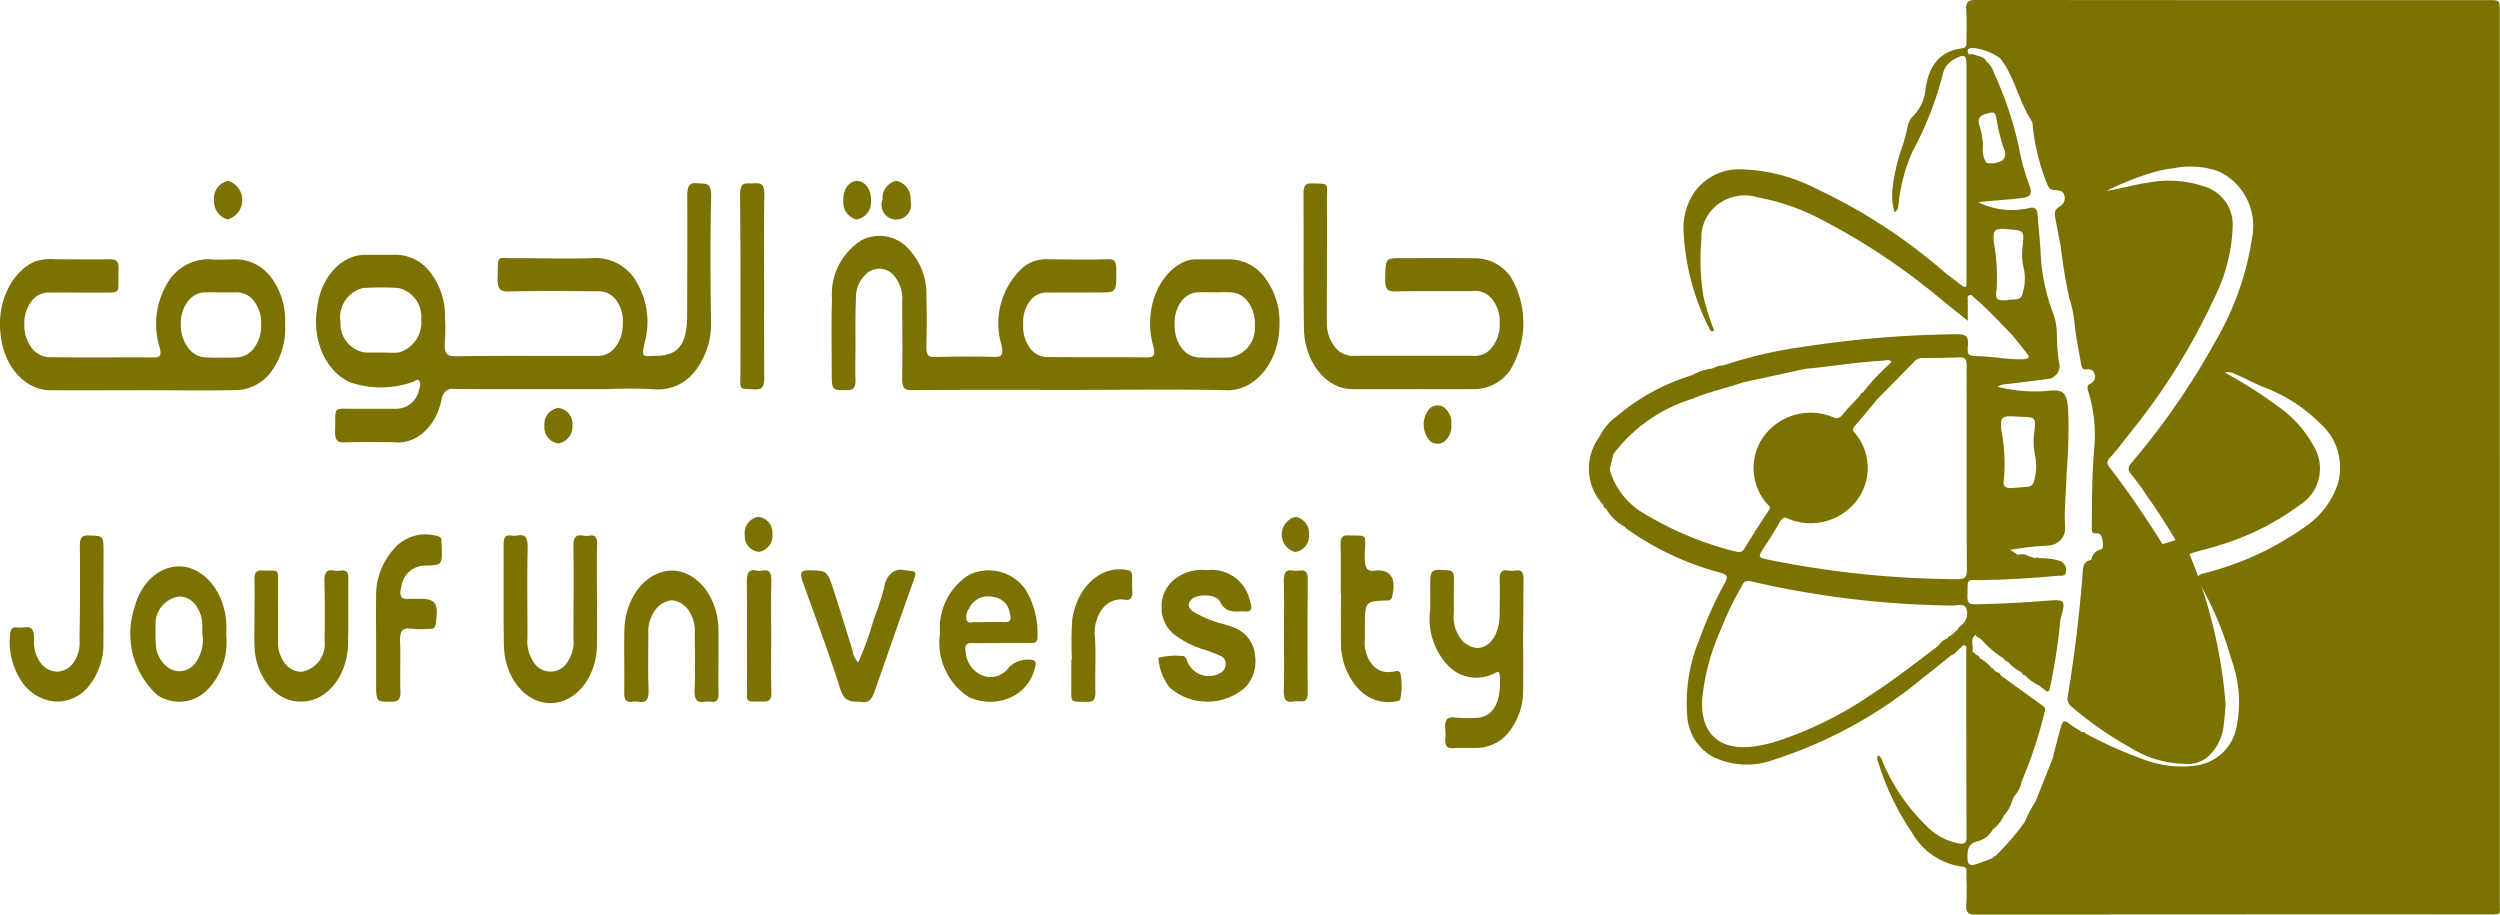 <svg id="logo" xmlns="http://www.w3.org/2000/svg" width="192.398" height="70.382" viewBox="0 0 192.398 70.382">
  <g id="Group_242" data-name="Group 242" transform="translate(0 0)">
    <g id="Group_240" data-name="Group 240" transform="translate(122.285)">
      <path id="Path_407" data-name="Path 407" d="M3057.7,145.023l.073.1a.33.33,0,0,0,.207.25,3.549,3.549,0,0,0,1.421,1.376h0a1.942,1.942,0,0,0,.189.184,22.17,22.17,0,0,0,7.2,3.362c.542.164.562.328.338.757a30.108,30.108,0,0,0-1.976,4.378,12.68,12.68,0,0,0-.921,6.04,3.845,3.845,0,0,0,1.9,2.956,5.943,5.943,0,0,0,4.727.264,34.479,34.479,0,0,0,11.66-6.436h0l.154-.113h0l.151-.118-.064-.064h0c.12-.141.242-.282.367-.417-.125.135-.246.276-.367.417l.064.064,1.706-1.368c.32-.1.474-.389.721-.573.1-.076.153-.25.312-.2.212.061.129.255.129.393q0,7.186.021,14.374c0,.475-.2.549-.618.471a4.539,4.539,0,0,1-2.344-1.224,14.972,14.972,0,0,1-3.465-4.983c-.087-.2-.129-.453-.385-.57a.561.561,0,0,0,.019.535,19.83,19.83,0,0,0,2.571,5.372,5.261,5.261,0,0,0,3.946,2.672c.311.023.267.241.267.432,0,.831.052,1.667-.012,2.493-.049.629.17.76.787.759q19.7-.023,39.391-.013c1.05,0,.884.064.884-.893V107.1c0-.872,0-.872-.881-.872h-13.942q-12.724,0-25.448-.015c-.6,0-.847.123-.794.757.064.821.01,1.662.017,2.493,0,.238-.012.427-.323.468-1.863.246-2.577,1.488-2.823,3.12a3.332,3.332,0,0,1-1.016,2.158,1.58,1.58,0,0,0-.39.892c-.1.424-.21.849-.339,1.268a14.464,14.464,0,0,0-.789,3.314,4.5,4.5,0,0,0,.149,1.866c.31-.174.262-.443.317-.657a12.7,12.7,0,0,1,1.079-4.042,26.163,26.163,0,0,0,2.344-6.032,1.725,1.725,0,0,1,.846-1.041c.8-.435.947-.356.947.524v15.556c0,.394.009.788,0,1.181,0,.294-.12.343-.366.145-.462-.374-.959-.708-1.41-1.094a42.322,42.322,0,0,0-9.672-6.293,13.431,13.431,0,0,0-5.888-1.547,4.212,4.212,0,0,0-3.557,1.7,4.884,4.884,0,0,0-.885,2.779,18.226,18.226,0,0,0,1.975,7.735c.049.115.084.328.394.207a18.11,18.11,0,0,1-.821-2.59,17.091,17.091,0,0,1-.17-4.408,3.2,3.2,0,0,1,1.3-2.747,3.424,3.424,0,0,1,3.072-.51,16.864,16.864,0,0,1,4.757,1.642,50.415,50.415,0,0,1,9.281,6.164c.657.54,1.324,1.068,2.093,1.687v-1.567c0-.14-.074-.328.122-.4s.279.11.39.2c1.043.88,1.952,1.89,2.907,2.858l.054-.057h0l-.054.057c.354.443.713.884,1.064,1.33.23.292.371.509-.224.534-1.133.048-2.239-.2-3.363-.232-.906-.026-.945-.046-.886-.893.044-.632-.169-.8-.818-.8a82.886,82.886,0,0,0-11.9.977,33.078,33.078,0,0,0-6.029,1.4l-.136.025a1.419,1.419,0,0,0-.715.225.071.071,0,0,0-.053-.011.069.069,0,0,0-.045.029,3.763,3.763,0,0,0-1.524.511.078.078,0,0,0-.062-.007.075.075,0,0,0-.047.04,16.183,16.183,0,0,0-5.688,3.12h0a4.236,4.236,0,0,0-1.34,1.578l-.037.016v.043a4.083,4.083,0,0,0,.271,5.124Zm.362-3.157a.381.381,0,0,0,.009.057.406.406,0,0,1-.009-.054Zm30.747,14.424a.677.677,0,0,0-.031-.089A.675.675,0,0,1,3088.811,156.291Zm-2.4-1.207a1.4,1.4,0,0,0-.249-.269.61.61,0,0,0-.2-.107.611.611,0,0,1,.2.107A1.4,1.4,0,0,1,3086.411,155.084Zm5.651,12.431a.85.85,0,0,0-.086-.041A.784.784,0,0,1,3092.062,167.515Zm-1.925-40.574a3.923,3.923,0,0,1-.115,1.876c-.129.606-.709.391-1.116.493-.847.08-1.017-.038-.876-.829a14.776,14.776,0,0,0-.222-3.638c-.071-.959.078-1.081,1.1-.985,1.245.105,1.253.105,1.12,1.352a4.592,4.592,0,0,0,.107,1.731Zm.882,14.5a4.053,4.053,0,0,1-.1,1.754.545.545,0,0,1-.547.493c-.359.018-.718.054-1.092.084-.432.049-.8-.053-.7-.578a13.5,13.5,0,0,0-.183-3.845c-.1-1.022.029-1.15,1.068-1.077.2.013.405.021.608.026.895.02.979.107.876,1a5.778,5.778,0,0,0,.071,2.142Zm.362,7.773.144.069Zm-5.6,2.907c.064-1.478-.216-1.233,1.281-1.263,1.895-.036,3.784-.153,5.669-.328.242-.023.608.079.635-.314a.748.748,0,0,0-.482-.836,4.868,4.868,0,0,0-1.578-.2h0a.219.219,0,0,0-.278,0l-.533-.154a.894.894,0,0,0-.815-.1l-.608-.388a21.96,21.96,0,0,1,2.835-.328,1.4,1.4,0,0,0,1.036-.429,1.308,1.308,0,0,0,.358-1.036c-.086-1.358.086-2.707.108-4.06a40.228,40.228,0,0,0,.118-5.106c-.135-1.23-.412-1.416-1.678-1.268a11.76,11.76,0,0,1-3.753-.328,1.542,1.542,0,0,1,.767-.21c.984-.123,1.968-.236,2.95-.371a1.06,1.06,0,0,0,.852-.407.992.992,0,0,0,.164-.907,14.55,14.55,0,0,1-.159-2.091,5.019,5.019,0,0,0-.339-1.8,14.957,14.957,0,0,1-.923-4.745c-.064-.916-.154-1.83-.227-2.744-.034-.419-.232-.591-.667-.473a2.756,2.756,0,0,1-.466.082,5.768,5.768,0,0,1-3.424-.535c.362-.041.529-.062.7-.077.9-.082,1.8-.138,2.689-.255.648-.085.757-.348.547-.954a17.212,17.212,0,0,1-.847-3.1,27.665,27.665,0,0,0-1.893-5.574,1.712,1.712,0,0,0-.574-.867c-.144-.363-.508-.374-.816-.493a.887.887,0,0,0-.537-.049c-.264-.493.107-.507.427-.493a4.387,4.387,0,0,1,2,.795c1.114,1.457,1.41,3.3,2.408,4.81a.669.669,0,0,1,.071.319,16.509,16.509,0,0,0,1.084,4.451c.115.328.239.539.621.557.313.015.654.016.742.419a.729.729,0,0,1-.371.846c-.4.222-.4.527-.328.893.144.708.256,1.421.413,2.125a38.578,38.578,0,0,0,.677,4.075,8.9,8.9,0,0,1,.4,1.986c.1,1,.313,1.987.484,2.979.04.233.068.519.425.471.32-.043.538.049.621.355a.571.571,0,0,1-.3.728c-.295.141-.274.314-.19.583a11.36,11.36,0,0,1,.467,4.406c-.186,2.032-.169,4.063-.19,6.1,0,.24-.039.476.374.448.339-.023.413.291.451.553s.128.622-.169.7c-.626.164-.644.657-.784,1.107-.15.483-.042.678.532.6,1.742-.241,3.475-.527,5.194-.9.4-.085.508-.233.264-.575-.129-.179-.237-.371-.354-.558-1.28-2.032-2.613-4.029-4.085-5.935-.19-.245-.357-.442-.058-.774.579-.639,1.1-1.329,1.627-2.009a48.893,48.893,0,0,0,6.391-10.23,13.269,13.269,0,0,0,1.465-5.682,3.062,3.062,0,0,0-2.134-2.976,8.574,8.574,0,0,0-4.4-.31c-1.077.153-2.115.478-3.192.631a24.237,24.237,0,0,1,3.292-1.334,10.513,10.513,0,0,1,1.912-.414,6.508,6.508,0,0,1,3.465.256,4.647,4.647,0,0,1,2.554,5.049,22.385,22.385,0,0,1-2.894,8.131,56.185,56.185,0,0,1-6.388,9.231c-.283.328-.315.578-.022.9a19.8,19.8,0,0,1,1.318,1.823c.925,1.268,1.71,2.628,2.54,3.942a.571.571,0,0,0,.34.326.6.6,0,0,0,.477-.032c.659-.222,1.355-.355,2.009-.578a20.126,20.126,0,0,0,6.276-3.12,3.316,3.316,0,0,0,1.116-4.47,9.024,9.024,0,0,0-2.806-3.14,33.98,33.98,0,0,0-4.08-2.588,1.127,1.127,0,0,1,.784.11c.806.328,1.571.772,2.371,1.074a12.03,12.03,0,0,1,4.164,2.708,4.532,4.532,0,0,1,1.38,4.684,6.433,6.433,0,0,1-2.652,3.383,22.673,22.673,0,0,1-7.594,3.474c-.518.143-.687.276-.39.778a26.489,26.489,0,0,1,2.437,5.817,9.617,9.617,0,0,1,.4,5.3,3.676,3.676,0,0,1-3.1,2.912,8.223,8.223,0,0,1-4.113-.493,31.8,31.8,0,0,1-4.4-1.971c-.064-.133-.179-.122-.3-.1l-.169-.148a6.2,6.2,0,0,1-.786-.511c-.408-.358-.54-.082-.633.236-.2.7-.377,1.406-.564,2.11l-.042.25-1.355,3.409h0a8.581,8.581,0,0,0-.828,1.565h0a19.865,19.865,0,0,1-2.281,2.638.14.14,0,0,0-.149.128c-.456.164-.906.358-1.37.5-.339.107-.583.069-.6-.4-.024-.668-.019-1.215.847-1.4a1.881,1.881,0,0,0,1.071-.846.482.482,0,0,0-.615.191.482.482,0,0,1,.615-.191v-.008l.134-.145v.01a2.544,2.544,0,0,0,.748-.977h0a3.255,3.255,0,0,0,.7-1.314.989.989,0,0,0-.222.1.973.973,0,0,1,.222-.1l.132-.214a1.132,1.132,0,0,1-.01-.172,1.164,1.164,0,0,0,.01.172,2.209,2.209,0,0,0,.533-1.1,33.058,33.058,0,0,0,1.783-5.42c.059-.215-.059-.328-.212-.43l-3.185-2.3a.354.354,0,0,0-.293-.253l-.046-.026-.18-.141h0a.153.153,0,0,0-.157-.13,3.392,3.392,0,0,0-.942-.787.335.335,0,0,0-.289-.243.351.351,0,0,0-.254-.215l-.013-.036c.11-.427-.241-.934.242-1.3a.4.4,0,0,0,.285.241h0l.217.184h0a7.137,7.137,0,0,0,1.661,1.4.4.4,0,0,0,.286.238l.016.034h.039a3,3,0,0,0,1.016.778.336.336,0,0,0,.288.245h0a3.223,3.223,0,0,0,1.08.782c.157.123.311.248.471.369.21.164.3.094.352-.149a44.61,44.61,0,0,0,.815-5.31c.425-1.529.423-1.55-1.186-1.421q-2.632.213-5.268.259c-.479.026-.726-.051-.7-.616Zm.893-36.331c-.161-.69.369-.759.806-.882.54-.151.49.3.561.595a14.581,14.581,0,0,0,.544,2.158.734.734,0,0,1-.115.91,1.79,1.79,0,0,1-1.106.2c-.169,0-.217-.2-.283-.337a2.006,2.006,0,0,1-.095-.953,5.764,5.764,0,0,0-.311-1.69Zm2.088,52.352a.826.826,0,0,1,.088-.164.7.7,0,0,1,.132-.141.7.7,0,0,0-.132.141.848.848,0,0,0-.088.161Zm-3.387-13.851h0l-.041.013v.041a.485.485,0,0,0-.281.31h0l-.169.143-.088.084-.193.179h0a.07.07,0,0,0-.059.012.066.066,0,0,0-.025.053.336.336,0,0,0-.254.207,1.4,1.4,0,0,0-.677.526h0l-.137.128h0c-1.694,1.276-3.348,2.58-5.133,3.728a28.5,28.5,0,0,1-7.392,3.613,11.025,11.025,0,0,1-1.524.328c-2.683.388-4.186-.985-4.032-3.623a17.068,17.068,0,0,1,1.411-5.31,25.862,25.862,0,0,1,1.693-3.5.456.456,0,0,1,.254-.27.479.479,0,0,1,.377,0,72.059,72.059,0,0,0,15.54,1.867c.357.01.86-.2,1.045.21a1.117,1.117,0,0,1-.32,1.253Zm.349-19.974c-.015,1.268,0,2.536,0,3.8,0,3.979-.01,7.959.015,11.936,0,.57-.144.751-.745.737a74.54,74.54,0,0,1-14.564-1.506c-.748-.164-.762-.2-.369-.821.428-.667.865-1.329,1.251-2.018.139-.25.279-.374.471-.4a4.474,4.474,0,0,0,5.43-1.239,4.155,4.155,0,0,0-.215-5.406c-.053-.154.012-.281.156-.445.577-.657,1.135-1.342,1.693-2.015h0l2.792-2.835a.828.828,0,0,1,.618-.337c.969,0,1.939,0,2.908-.051C3085.639,133.706,3085.72,133.923,3085.72,134.315Zm-7.682,2.9Zm.262,0a.45.45,0,0,1-.142.02.45.45,0,0,0,.134-.021Zm-13.7-.3c1.275-.55,2.645-.833,3.955-1.284l4.774-1.033.367-.034c1.851-.187,3.69-.493,5.552-.586.23-.012.486-.154.687.084l-.037.021v.041h0a16.731,16.731,0,0,0-2.152,2.288.391.391,0,0,0-.256.278h0c-.422.45-.867.884-1.256,1.358a.766.766,0,0,1-.593.368,4.471,4.471,0,0,0-5.493,1.327,4.157,4.157,0,0,0,.431,5.474.59.59,0,0,1-.118.328c-.635.953-1.255,1.913-1.846,2.892-.2.337-.418.287-.726.209a25.388,25.388,0,0,1-7.263-3.073h-.01a5.762,5.762,0,0,1-2.342-3.12v-.241l-.057-.056a.643.643,0,0,1-.088-.112.643.643,0,0,0,.088.112l.057.056.264-1.053a11.982,11.982,0,0,1,6.058-4.244Zm15.319-2.675a.958.958,0,0,0-.015-.112c0,.037.006.073.007.11Z" transform="translate(-3056.655 -106.217)" fill="#7b7202"/>
      <path id="Path_408" data-name="Path 408" d="M3927.1,1207.006a26.542,26.542,0,0,0,4.494,3.135,8.15,8.15,0,0,0,4.178,1.27,2.368,2.368,0,0,0,2.038-.754,3.834,3.834,0,0,0,1.011-2.368c.079-.5.095-1.021.135-1.487a38.081,38.081,0,0,0-3.17-12.435c-.141-.353-.349-.288-.574-.215a36.81,36.81,0,0,1-6.569,1.564c-.484.082-.636.288-.677.877q-.368,4.825-1.15,9.578A.762.762,0,0,0,3927.1,1207.006Z" transform="translate(-3889.96 -1152.628)" fill="#7b7202"/>
    </g>
    <g id="Group_241" data-name="Group 241" transform="translate(0 13.914)">
      <path id="Path_409" data-name="Path 409" d="M664.2,594.8a3.58,3.58,0,0,0,3.01-1.449,5.867,5.867,0,0,0,1.2-3.792c-.047-3.191-.063-6.384.012-9.573.029-1.208-.495-.988-1.06-1.055-.666-.082-.786.286-.781,1.027.017,3.034,0,6.068-.01,9.1,0,2.325-.686,3.18-2.532,3.163-.886,0-1.016.215-.7-1.165a5.989,5.989,0,0,0-.613-4.442,3.62,3.62,0,0,0-3.213-1.927c-2.09.09-4.183,0-6.276.013-1.385,0-1.2-.294-1.25,1.532-.025.859.212,1.044.847,1.029,2.291-.049,4.583-.034,6.874-.011a1.632,1.632,0,0,1,1.426.715,2.708,2.708,0,0,1,.482,1.847,2.75,2.75,0,0,1-.574,1.739,1.689,1.689,0,0,1-1.387.674H657.33c-2.864,0-5.727-.022-8.593.026-.677.011-.882-.269-.81-1.089a15.748,15.748,0,0,0,.014-1.893,5.484,5.484,0,0,0-1.155-3.5,3.357,3.357,0,0,0-2.8-1.329h-2.091c-1.9-.054-3.534,1.712-3.792,4.1-.433,2.5.714,5,2.638,5.748a7.374,7.374,0,0,0,4.718-.062c.161-.054.325-.275.481-.1s.069.469,0,.707a1.811,1.811,0,0,1-1.746,1.459h-3.362c-1.582,0-1.289-.215-1.355,1.706-.024.737.2.9.737.879,1.245-.047,2.489-.021,3.736-.019,1.717.24,3.309-1.167,3.726-3.294.088-.534.49-.885.914-.8,2.664.026,5.329.013,7.995.013h3.81A36.806,36.806,0,0,1,664.2,594.8Zm-19.832-2.839c-.469.045-.943,0-1.414,0h-1.185a2.252,2.252,0,0,1-1.876-2.346A2.326,2.326,0,0,1,641.618,587a20.2,20.2,0,0,1,2.754,0,2.267,2.267,0,0,1,1.736,2.417A2.407,2.407,0,0,1,644.367,591.962Z" transform="translate(-613.691 -578.745)" fill="#7b7202"/>
      <path id="Path_410" data-name="Path 410" d="M1605.1,656.107h-2.391a2.3,2.3,0,0,0-1.016.215c-2.037.977-3.073,3.853-2.323,6.447.169.686.085.892-.491.885-2.515-.028-5.031,0-7.546-.028a1.63,1.63,0,0,1-1.433-.671,2.7,2.7,0,0,1-.532-1.817,2.633,2.633,0,0,1,.512-1.821,1.573,1.573,0,0,1,1.437-.646c1.3-.017,2.589,0,3.885-.013,1.343,0,1.329-.013,1.324-1.719,0-.563-.068-.859-.611-.84-1.594.047-3.187.015-4.781,0a2.773,2.773,0,0,0-1.775.623,5.81,5.81,0,0,0-1.677,5.948c.193.86,0,.956-.591.943q-2.278-.052-4.557.013c-.508.015-.637-.2-.623-.808.029-1.263.046-2.529,0-3.791a5.074,5.074,0,0,0-1.556-3.91,2.985,2.985,0,0,0-3.431-.476,4.892,4.892,0,0,0-2.278,4.513c-.058,1.861-.02,3.728-.02,5.587,0,1.474,0,1.444,1.2,1.435.508,0,.649-.245.628-.844-.029-.819,0-1.642,0-2.465,0-1.231-.022-2.467.039-3.7a2.429,2.429,0,0,1,.947-2.069,1.48,1.48,0,0,1,1.881.154,2.784,2.784,0,0,1,.728,2.175c.01,1.934.03,3.855,0,5.783-.014.733.125.973.74.967,4.108-.037,8.218-.019,12.327-.019h0c4.01,0,8.019-.067,12.024.026,2.2-.028,3.961-2.306,3.946-5.093a5.609,5.609,0,0,0-1.139-3.59A3.435,3.435,0,0,0,1605.1,656.107Zm.19,7.551q-1.185.041-2.386,0a1.735,1.735,0,0,1-1.365-.749,2.806,2.806,0,0,1-.519-1.767,2.714,2.714,0,0,1,.5-1.778,1.656,1.656,0,0,1,1.376-.717c.422-.021.847,0,1.267,0h0c.4,0,.8-.024,1.185,0a1.755,1.755,0,0,1,1.356.789,2.827,2.827,0,0,1,.485,1.79A2.3,2.3,0,0,1,1605.294,663.658Z" transform="translate(-1510.617 -650.064)" fill="#7b7202"/>
      <path id="Path_411" data-name="Path 411" d="M84.913,692.639a5.524,5.524,0,0,0-1-3.463,3.427,3.427,0,0,0-2.659-1.494c-.721-.011-1.448.062-2.166-.015a3.7,3.7,0,0,0-3.35,2.049,6.112,6.112,0,0,0-.5,4.677c.188.664.088.838-.44.834-2.664-.013-5.328.015-7.992-.015a1.752,1.752,0,0,1-1.412-.738,2.847,2.847,0,0,1-.549-1.808,2.7,2.7,0,0,1,.583-1.8,1.627,1.627,0,0,1,1.449-.625c1.27-.013,2.54,0,3.809,0,1.736,0,1.328.114,1.412-1.738.032-.711-.2-.84-.693-.829-1.394.028-2.787,0-4.183,0a3.982,3.982,0,0,0-1.555.168c-1.811.8-2.924,3.116-2.66,5.527.206,2.46,1.824,4.339,3.773,4.384,2.389.021,4.781,0,7.17,0h0c2.466,0,4.93.043,7.394-.013a3.521,3.521,0,0,0,2.629-1.6A5.627,5.627,0,0,0,84.913,692.639Zm-3.807,2.594c-.747.017-1.492.021-2.239,0a1.777,1.777,0,0,1-1.4-.726,2.869,2.869,0,0,1-.578-1.779,2.749,2.749,0,0,1,.54-1.814,1.668,1.668,0,0,1,1.428-.691c.4-.017.8,0,1.194,0h1.045a1.65,1.65,0,0,1,1.428.678,2.726,2.726,0,0,1,.541,1.808,2.82,2.82,0,0,1-.547,1.8A1.733,1.733,0,0,1,81.107,695.233Z" transform="translate(-62.971 -681.635)" fill="#7b7202"/>
      <path id="Path_412" data-name="Path 412" d="M2445.5,595.147a3.363,3.363,0,0,0,2.719-1.432,6.963,6.963,0,0,0,.106-7.136,3.32,3.32,0,0,0-2.774-1.5c-1.892-.028-3.785-.013-5.678-.011-1.252,0-1.214,0-1.252,1.627-.019.806.235.941.786.933,1.968-.034,3.934-.019,5.9-.019a1.62,1.62,0,0,1,1.525.6,2.717,2.717,0,0,1,.6,1.876,2.774,2.774,0,0,1-.606,1.868,1.666,1.666,0,0,1-1.512.631h-9.04a1.753,1.753,0,0,1-1.535-.695,2.9,2.9,0,0,1-.6-1.92c-.022-1.01,0-2.022,0-3.032,0-2.054.012-4.109,0-6.161-.012-1.547.279-1.42-1.153-1.461-.478-.013-.657.161-.652.8.024,3.438-.013,6.889.034,10.332.026,2.628,1.724,4.734,3.795,4.706h4.632C2442.333,595.149,2443.927,595.16,2445.5,595.147Z" transform="translate(-2332.019 -579.116)" fill="#7b7202"/>
      <path id="Path_413" data-name="Path 413" d="M2670.165,1133.922c0-.529-.132-.763-.559-.7a2.282,2.282,0,0,1-.677,0c-.469-.077-.616.187-.6.75.022.859.01,1.7,0,2.555,0,1.571-.711,2.649-1.738,2.658a1.787,1.787,0,0,1-1.361-.854,2.869,2.869,0,0,1-.43-1.848c0-.883,0-1.768.008-2.652.009-.43-.107-.6-.467-.621-1.365-.1-1.365-.122-1.355,1.582v1.42a5.237,5.237,0,0,0,1.344,4.3,3,3,0,0,0,3.615.609c.154-.052.349-.247.385.148.137,1.556-.207,3.24-1.807,3.294a9.5,9.5,0,0,1-1.639-.026c-.613-.086-.813.215-.737.946a3.485,3.485,0,0,1,0,.662c-.051.587.154.778.6.75.62-.039,1.243,0,1.863-.017a3.2,3.2,0,0,0,2.513-1.331,5.164,5.164,0,0,0,1.014-3.207c.018-1.356,0-2.714,0-4.072h0C2670.158,1136.825,2670.146,1135.374,2670.165,1133.922Z" transform="translate(-2552.917 -1103.232)" fill="#7b7202"/>
      <path id="Path_414" data-name="Path 414" d="M985.136,1083.523a1.534,1.534,0,0,1-.522,0c-.533-.094-.737.118-.725.86.037,2.334,0,4.669,0,7.005a2.745,2.745,0,0,1-.421,1.8,1.522,1.522,0,0,1-2.682,0,2.766,2.766,0,0,1-.434-1.8c0-2.3-.037-4.609.015-6.911.019-.83-.191-1.074-.791-.963a1.626,1.626,0,0,1-.522,0c-.444-.062-.542.215-.539.724.017,2.555-.022,5.114.024,7.669.016,2.51,1.633,4.527,3.611,4.506s3.568-2.073,3.551-4.583c.02-1.229,0-2.461,0-3.692h0c0-1.289-.02-2.579.01-3.881C985.734,1083.691,985.6,1083.452,985.136,1083.523Z" transform="translate(-939.758 -1056.218)" fill="#7b7202"/>
      <path id="Path_415" data-name="Path 415" d="M2175.2,1138.012a7.491,7.491,0,0,0-1.147-.415,8.363,8.363,0,0,1-2.264-.939c-.366-.245-.552-.61-.09-.991s1.836-.374,2.125.2c.508,1.012,1.223.726,1.91.776.588.043.593-.26.4-.859a3.028,3.028,0,0,0-3.353-2.321,3.317,3.317,0,0,0-2.611.847,2.663,2.663,0,0,0-.828,2.058,2.593,2.593,0,0,0,.914,2,7.22,7.22,0,0,0,2.12,1.132,13.831,13.831,0,0,1,1.5.557.638.638,0,0,1,.4.617.78.78,0,0,1-.423.711,1.784,1.784,0,0,1-2.561-.982c-.066-.137-.112-.264-.246-.322a5.193,5.193,0,0,0-1.956.133,4.3,4.3,0,0,0,.745,2.115,1.456,1.456,0,0,0,.169.2,4.408,4.408,0,0,0,5.815-.082,2.983,2.983,0,0,0,.709-2.451A2.487,2.487,0,0,0,2175.2,1138.012Z" transform="translate(-2079.946 -1103.497)" fill="#7b7202"/>
      <path id="Path_416" data-name="Path 416" d="M1774.017,1134.2a4.809,4.809,0,0,0-2.266,4.487,5,5,0,0,0,2.186,4.919,3.844,3.844,0,0,0,3.634-.159,3.279,3.279,0,0,0,1.468-2.035c.064-.215.178-.479-.107-.63a2.08,2.08,0,0,0-1.886.557,1.7,1.7,0,0,1-2.069.606,2.062,2.062,0,0,1-1.24-1.719c-.108-.5-.015-.776.454-.759.745.028,1.492,0,2.239,0h2.313c.324,0,.539-.082.508-.565a6.553,6.553,0,0,0-.9-3.524A3.471,3.471,0,0,0,1774.017,1134.2Zm2.725,3.653c-.447-.013-.894,0-1.339,0h0c-.322,0-.647.024-.967,0-.227-.021-.542.176-.659-.215a1.163,1.163,0,0,1,.222-.86,1.608,1.608,0,0,1,1.846-.859,1.451,1.451,0,0,1,1.273,1.234c.134.466.058.713-.374.7Z" transform="translate(-1699.406 -1103.891)" fill="#7b7202"/>
      <path id="Path_417" data-name="Path 417" d="M305.734,1128.415c-1.789-.443-3.556.878-4.119,3.077a6.382,6.382,0,0,0,1.79,6.769l.069.034a3.013,3.013,0,0,0,3.69-.411,5.214,5.214,0,0,0,1.5-4.3C308.884,1131.163,307.615,1128.925,305.734,1128.415Zm.413,7.521a1.506,1.506,0,0,1-1.823.266,2.337,2.337,0,0,1-1.074-1.888c-.017-.44-.024-.885-.01-1.326a2.133,2.133,0,0,1,1.771-2.336,1.573,1.573,0,0,1,1.316.663,2.579,2.579,0,0,1,.5,1.683v.456a2.969,2.969,0,0,1-.676,2.488Z" transform="translate(-291.262 -1098.654)" fill="#7b7202"/>
      <path id="Path_418" data-name="Path 418" d="M1205.2,1140.988h0v-2.271c.016-2.519-1.558-4.593-3.543-4.665-2.013.015-3.652,2.056-3.7,4.609-.029,1.577.014,3.157-.01,4.727-.009.567.122.832.586.767a1.729,1.729,0,0,1,.521,0c.567.1.793-.142.766-.922-.051-1.416-.022-2.839-.017-4.259a2.9,2.9,0,0,1,.465-1.786,1.83,1.83,0,0,1,1.325-.844,1.758,1.758,0,0,1,1.339.825,2.822,2.822,0,0,1,.441,1.8c.014,1.42.046,2.843-.009,4.259-.03.789.2,1.016.76.926a1.814,1.814,0,0,1,.522,0c.423.056.574-.167.557-.7C1205.185,1142.63,1205.2,1141.809,1205.2,1140.988Z" transform="translate(-1149.907 -1104.06)" fill="#7b7202"/>
      <path id="Path_419" data-name="Path 419" d="M532.273,1133.628a1.9,1.9,0,0,1-.6,0c-.572-.114-.732.193-.715.894.037,1.515.027,3.034.014,4.549a2.166,2.166,0,0,1-1.77,2.349,1.6,1.6,0,0,1-1.311-.68,2.611,2.611,0,0,1-.5-1.684c-.013-1.289,0-2.592,0-3.887-.01-1.833.169-1.485-1.228-1.545-.466-.019-.61.18-.591.752.029.883,0,1.769,0,2.654,0,.791-.015,1.581,0,2.364.064,2.426,1.643,4.343,3.556,4.317,1.88.046,3.468-1.763,3.632-4.141.064-1.766.017-3.539.036-5.308C532.815,1133.767,532.652,1133.58,532.273,1133.628Z" transform="translate(-505.989 -1103.634)" fill="#7b7202"/>
      <path id="Path_420" data-name="Path 420" d="M1527.447,1133.306a1.063,1.063,0,0,0-1.011.236,1.717,1.717,0,0,0-.548,1.1,23.071,23.071,0,0,1-.8,2.445,24.5,24.5,0,0,1-1.2,3.324,1.73,1.73,0,0,1-.437-.941c-.476-1.526-.938-3.058-1.433-4.573-.523-1.6-.537-1.556-1.914-1.586-.642-.015-.723.215-.476.909.977,2.727,2,5.432,2.879,8.215.369,1.184,1.006.918,1.668,1.016.713.105.867-.507,1.08-1.115.918-2.624,1.832-5.247,2.765-7.863C1528.433,1133.313,1528.445,1133.416,1527.447,1133.306Z" transform="translate(-1457.844 -1103.336)" fill="#7b7202"/>
      <path id="Path_421" data-name="Path 421" d="M87.934,1085.146c0-1.388,0-1.349-1.113-1.392-.55-.021-.72.153-.71.883.03,2.4.012,4.8-.024,7.2a2.6,2.6,0,0,1-.462,1.7,1.591,1.591,0,0,1-1.3.7,1.653,1.653,0,0,1-1.284-.749,2.668,2.668,0,0,1-.452-1.7c.01-.733-.147-1.062-.743-.96a2.576,2.576,0,0,1-.6,0c-.339-.022-.472.125-.508.587a5.5,5.5,0,0,0,.832,3.476,3.452,3.452,0,0,0,2.555,1.638,3.115,3.115,0,0,0,2.7-1.212,5.133,5.133,0,0,0,1.1-3.357c.01-1.169,0-2.338,0-3.5Q87.934,1086.8,87.934,1085.146Z" transform="translate(-79.967 -1056.461)" fill="#7b7202"/>
      <path id="Path_422" data-name="Path 422" d="M751.6,1083.863c0-.275-.124-.378-.325-.41a3.2,3.2,0,0,0-3.255.893,5.391,5.391,0,0,0-1.454,3.8c-.015,1.167,0,2.334,0,3.5v3.008c0,1.588,0,1.562,1.241,1.545.484,0,.647-.2.63-.823-.036-1.261.02-2.525-.022-3.784-.025-.761.132-1.107.781-1.014a10.961,10.961,0,0,0,1.49.019c.234,0,.413-.011.472-.413.227-1.521.008-1.9-1.165-1.9-.323,0-.649-.024-.969,0-.6.062-.669-.307-.518-.926a1.857,1.857,0,0,1,1.948-1.635c1.209-.043,1.209-.043,1.157-1.612A1.984,1.984,0,0,1,751.6,1083.863Z" transform="translate(-717.622 -1056.11)" fill="#7b7202"/>
      <path id="Path_423" data-name="Path 423" d="M2504.106,1094.343a1.571,1.571,0,0,1-1.52-.633,2.664,2.664,0,0,1-.513-1.922v-.86c0-1.994,0-1.992,1.56-2.08.2-.011.442.1.539-.312.307-1.32-.056-2-1.1-2a.677.677,0,0,0-.149,0c-.677.155-.875-.187-.862-1.057.029-1.861.308-1.582-1.285-1.642-.484-.017-.586.215-.573.771.027,1.229.009,2.463.009,3.692h.02c0,1.289-.022,2.589,0,3.883a5.145,5.145,0,0,0,1.343,3.464,3.092,3.092,0,0,0,2.948.954c.093-.024.249-.049.264-.114a5.037,5.037,0,0,0,.034-1.953C2504.751,1094.1,2504.353,1094.35,2504.106,1094.343Z" transform="translate(-2397.031 -1056.551)" fill="#7b7202"/>
      <path id="Path_424" data-name="Path 424" d="M1410.3,594.078c-.024-2.336-.009-4.674-.009-7.01s-.041-4.676.02-7.01c.026-.963-.369-.922-.872-.892s-1.016-.215-1,.924c.054,4.482.019,8.967.027,13.452,0,1.644-.195,1.41,1.141,1.48C1410.216,595.056,1410.306,594.731,1410.3,594.078Z" transform="translate(-1351.485 -578.969)" fill="#7b7202"/>
      <path id="Path_425" data-name="Path 425" d="M2015.213,1133.027c0-.359-.135-.464-.408-.507-2-.388-3.87,1.326-4.21,3.853a25.035,25.035,0,0,0-.02,3.023h-.051v1.8c.019,1.648-.2,1.431,1.221,1.476.5.015.647-.194.633-.814-.032-1.356.046-2.72-.025-4.072a3.03,3.03,0,0,1,.536-2.229,1.78,1.78,0,0,1,1.738-.752c.46.1.632-.17.591-.739Q2015.194,1133.547,2015.213,1133.027Z" transform="translate(-1928.079 -1102.569)" fill="#7b7202"/>
      <path id="Path_426" data-name="Path 426" d="M1421.785,1133.607a1.043,1.043,0,0,1-.447,0c-.6-.138-.762.187-.752.93.032,2.527,0,5.054.017,7.581.012,1.833-.235,1.534,1.273,1.569.447,0,.61-.135.6-.737-.034-1.42-.012-2.843-.012-4.263h0c0-1.39-.025-2.781.012-4.169C1422.493,1133.835,1422.378,1133.478,1421.785,1133.607Z" transform="translate(-1363.113 -1103.609)" fill="#7b7202"/>
      <path id="Path_427" data-name="Path 427" d="M2398.7,1134.464c0-.546-.159-.739-.571-.686a2.009,2.009,0,0,1-.594,0c-.518-.088-.694.165-.677.836.036,1.416.012,2.834.012,4.253h0c0,1.386.027,2.772-.012,4.158-.019.67.169.922.677.844a2.419,2.419,0,0,1,.594-.023c.4.039.571-.127.567-.688Q2398.67,1138.811,2398.7,1134.464Z" transform="translate(-2298.056 -1103.785)" fill="#7b7202"/>
      <path id="Path_428" data-name="Path 428" d="M453.124,578.694a1.552,1.552,0,0,0,.053-2.976,1.365,1.365,0,0,0-1.086,1.5,1.45,1.45,0,0,0,1.033,1.472Z" transform="translate(-435.617 -575.716)" fill="#7b7202"/>
      <path id="Path_429" data-name="Path 429" d="M1667.355,577.159a1.138,1.138,0,1,0,2.154.1,1.408,1.408,0,0,0-1.079-1.532A1.351,1.351,0,0,0,1667.355,577.159Z" transform="translate(-1599.436 -575.726)" fill="#7b7202"/>
      <path id="Path_430" data-name="Path 430" d="M1596.292,577.295a1.346,1.346,0,0,0,1,1.487,1.331,1.331,0,0,0,1.116-1.453,1.655,1.655,0,0,0-.271-1.043,1.033,1.033,0,0,0-.781-.474.984.984,0,0,0-.789.444A1.6,1.6,0,0,0,1596.292,577.295Z" transform="translate(-1531.381 -575.806)" fill="#7b7202"/>
      <path id="Path_431" data-name="Path 431" d="M1055.021,899.555a1.224,1.224,0,0,0-1.108-1.312,1.266,1.266,0,0,0-1.045,1.393,1.237,1.237,0,0,0,1.088,1.339,1.321,1.321,0,0,0,1.065-1.42Z" transform="translate(-1010.968 -880.761)" fill="#7b7202"/>
      <path id="Path_432" data-name="Path 432" d="M2653.238,899.048a1.5,1.5,0,0,0-.5-1.274.88.88,0,0,0-1.123,0,1.865,1.865,0,0,0,0,2.548.881.881,0,0,0,1.123,0A1.494,1.494,0,0,0,2653.238,899.048Z" transform="translate(-2541.547 -880.287)" fill="#7b7202"/>
      <path id="Path_433" data-name="Path 433" d="M1418,1057.364a1.253,1.253,0,0,0-1.022,1.391,1.2,1.2,0,0,0,1.1,1.3,1.253,1.253,0,0,0,1.022-1.392,1.2,1.2,0,0,0-1.1-1.3Z" transform="translate(-1359.66 -1031.498)" fill="#7b7202"/>
      <path id="Path_434" data-name="Path 434" d="M2394.052,1057.264a1.4,1.4,0,0,0-.041,2.7,1.224,1.224,0,0,0,1.083-1.33,1.246,1.246,0,0,0-1.048-1.373Z" transform="translate(-2294.361 -1031.397)" fill="#7b7202"/>
    </g>
  </g>
</svg>
